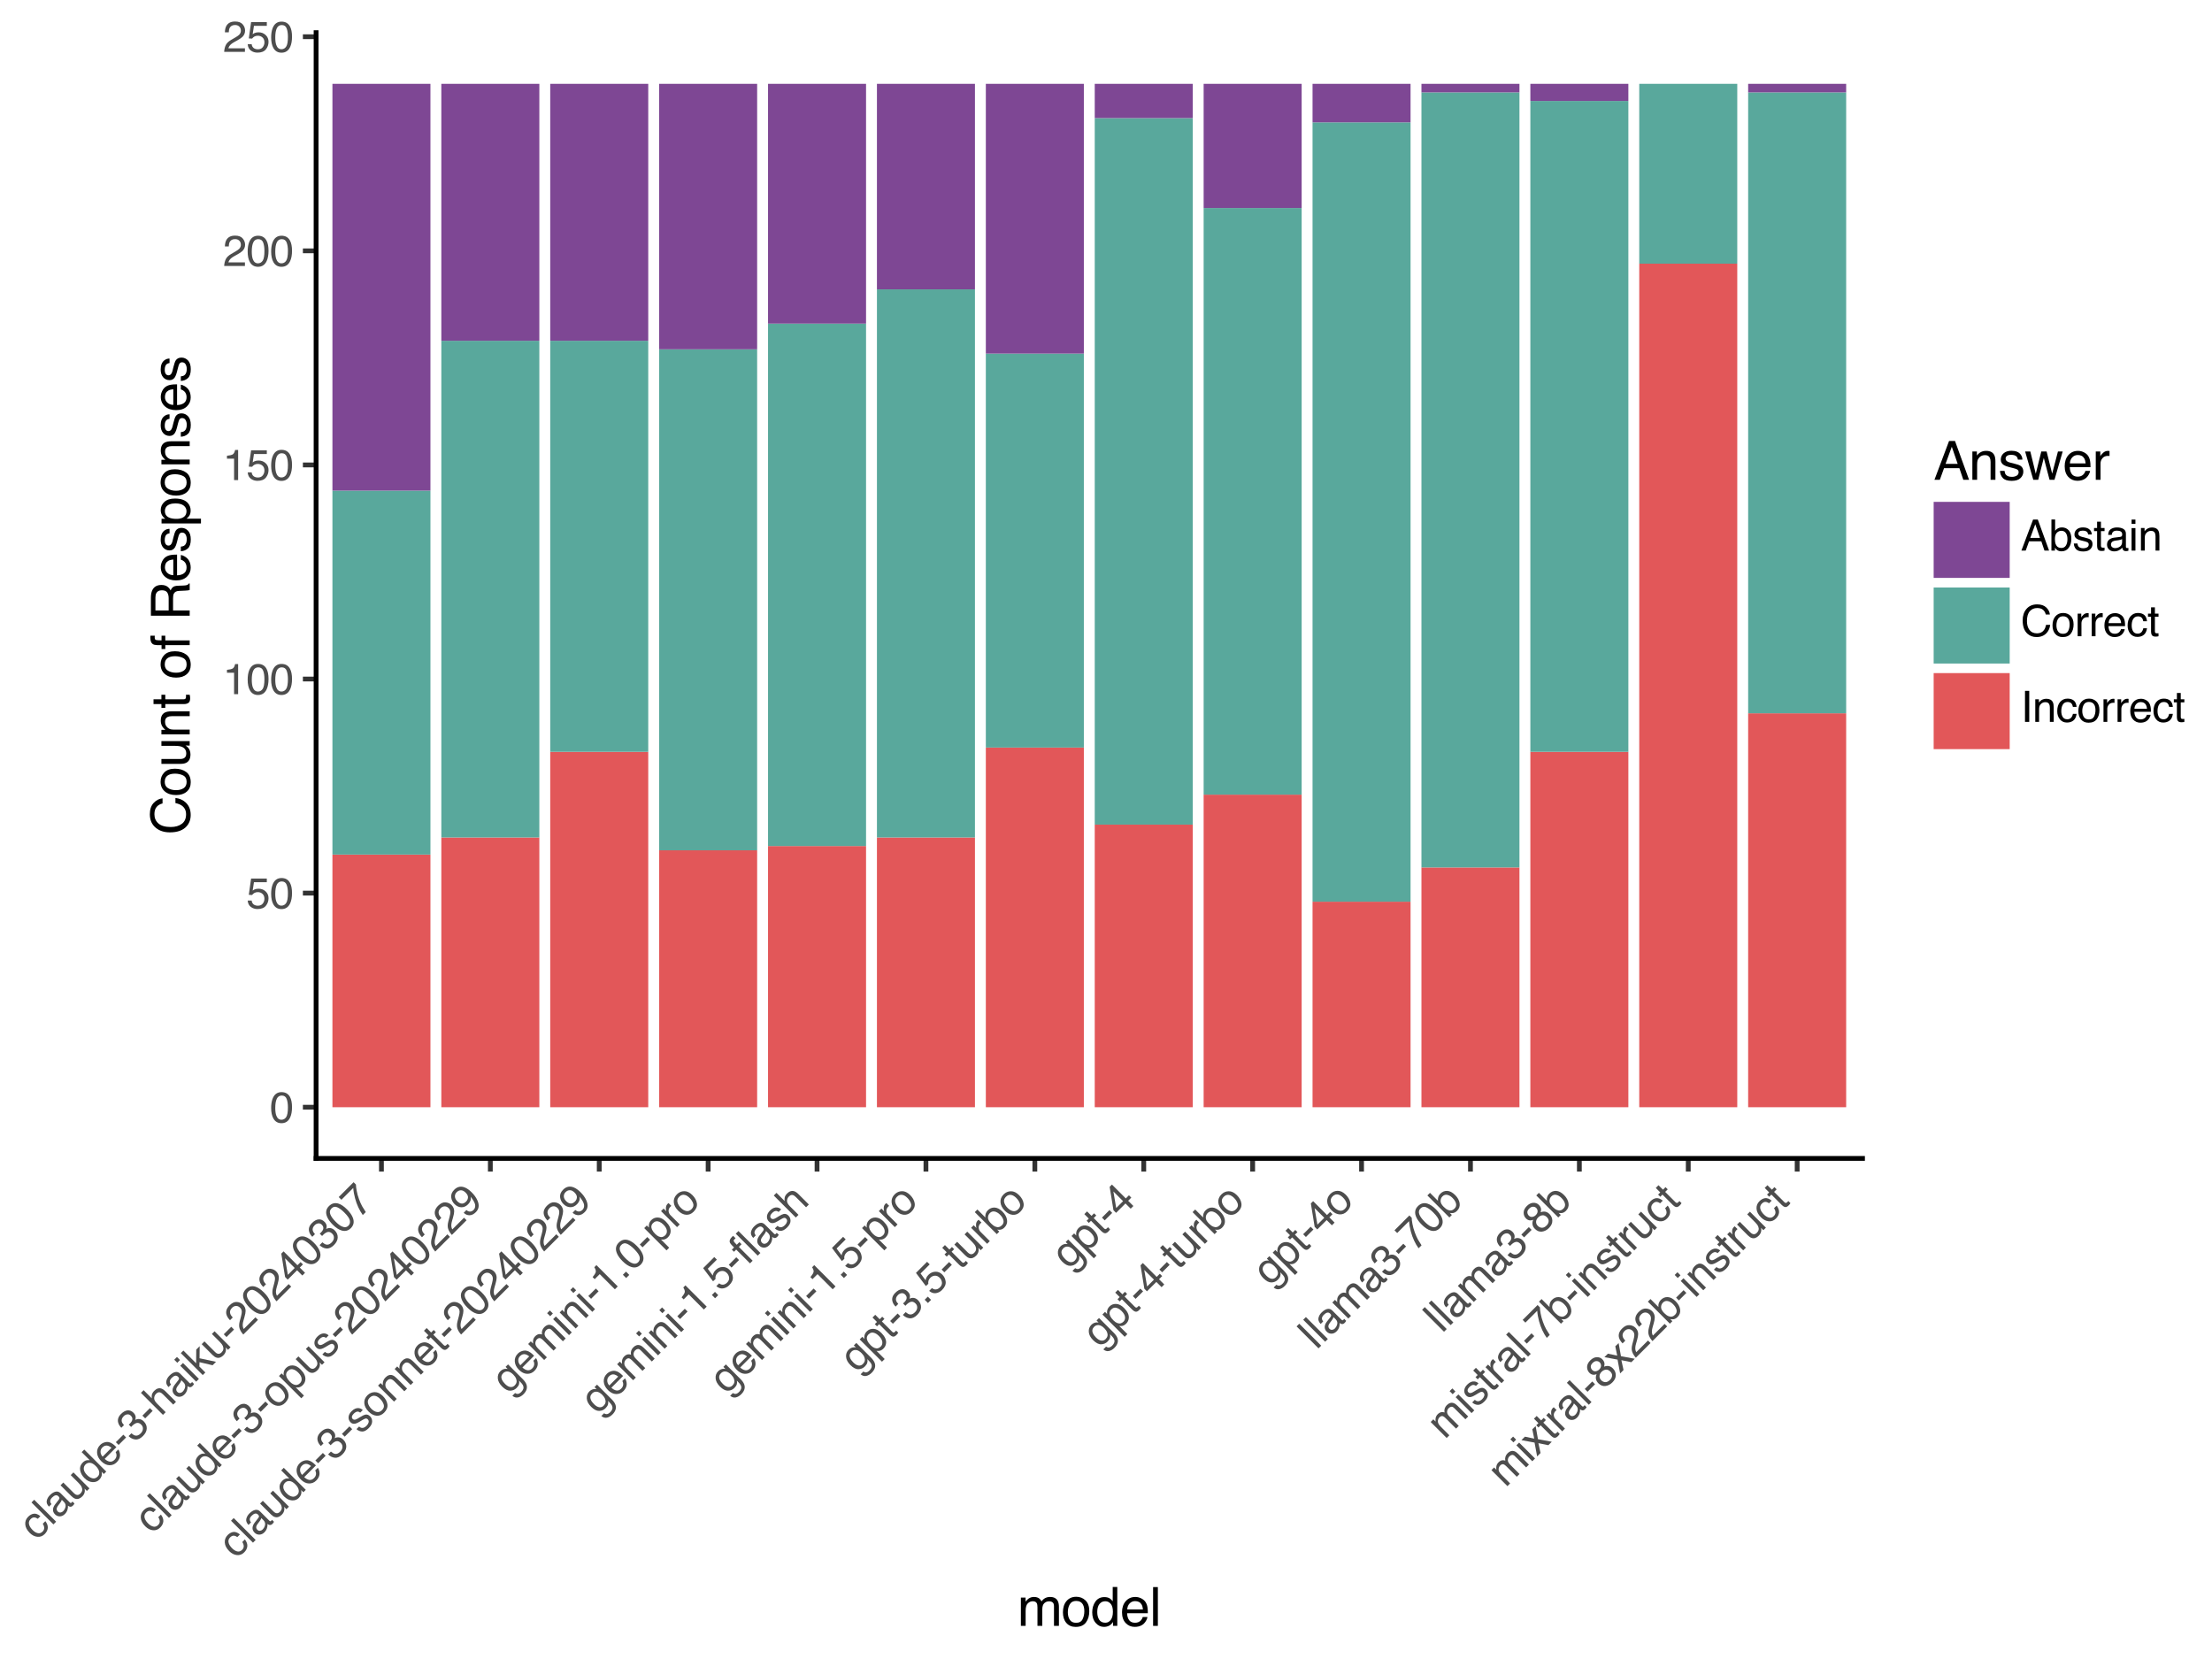 <?xml version="1.0" encoding="utf-8" standalone="no"?>
<!DOCTYPE svg PUBLIC "-//W3C//DTD SVG 1.1//EN"
  "http://www.w3.org/Graphics/SVG/1.1/DTD/svg11.dtd">
<svg xmlns:xlink="http://www.w3.org/1999/xlink" width="460.8pt" height="345.6pt" viewBox="0 0 460.8 345.6" xmlns="http://www.w3.org/2000/svg" version="1.1">
 <rect x="0" y="0" width="460.8" height="345.6" fill="#808080" stroke="none"/>
 <defs>
  <style type="text/css">*{stroke-linejoin: round; stroke-linecap: butt}</style>
 </defs>
 <g id="figure_1">
  <g id="patch_1">
   <path d="M 0 345.6 
L 460.8 345.6 
L 460.8 0 
L 0 0 
z
" style="fill: #ffffff; stroke: #ffffff; stroke-linejoin: miter"/>
  </g>
  <g id="axes_1">
   <g id="patch_2">
    <path d="M 65.848 241.315 
L 387.993 241.315 
L 387.993 6.803 
L 65.848 6.803 
z
" style="fill: #ffffff"/>
   </g>
   <g id="matplotlib.axis_1">
    <g id="xtick_1">
     <g id="line2d_1">
      <path d="M 79.459 241.315 
" style="fill: none; stroke: #333333; stroke-width: 1.5; stroke-linecap: square"/>
      <defs>
       <path id="ma190819ef4" d="M 0 0 
L 0 2.75 
" style="stroke: #333333"/>
      </defs>
      <g>
       <use xlink:href="#ma190819ef4" x="79.459" y="241.315" style="fill: #333333; stroke: #333333"/>
      </g>
     </g>
     <g id="text_1">
      <!-- claude-3-haiku-20240307 -->
      <g style="fill: #4d4d4d" transform="translate(7.594 321.097) rotate(-45) scale(0.088 -0.088)">
       <defs>
        <path id="Helvetica-63" d="M 1703 3444 
Q 2269 3444 2623 3169 
Q 2978 2894 3050 2222 
L 2503 2222 
Q 2453 2531 2275 2736 
Q 2097 2941 1703 2941 
Q 1166 2941 934 2416 
Q 784 2075 784 1575 
Q 784 1072 996 728 
Q 1209 384 1666 384 
Q 2016 384 2220 598 
Q 2425 813 2503 1184 
L 3050 1184 
Q 2956 519 2581 211 
Q 2206 -97 1622 -97 
Q 966 -97 575 383 
Q 184 863 184 1581 
Q 184 2463 612 2953 
Q 1041 3444 1703 3444 
z
M 1616 3428 
L 1616 3428 
z
" transform="scale(0.016)"/>
        <path id="Helvetica-6c" d="M 428 4591 
L 991 4591 
L 991 0 
L 428 0 
L 428 4591 
z
" transform="scale(0.016)"/>
        <path id="Helvetica-61" d="M 844 891 
Q 844 647 1022 506 
Q 1200 366 1444 366 
Q 1741 366 2019 503 
Q 2488 731 2488 1250 
L 2488 1703 
Q 2384 1638 2221 1594 
Q 2059 1550 1903 1531 
L 1563 1488 
Q 1256 1447 1103 1359 
Q 844 1213 844 891 
z
M 2206 2028 
Q 2400 2053 2466 2191 
Q 2503 2266 2503 2406 
Q 2503 2694 2298 2823 
Q 2094 2953 1713 2953 
Q 1272 2953 1088 2716 
Q 984 2584 953 2325 
L 428 2325 
Q 444 2944 830 3186 
Q 1216 3428 1725 3428 
Q 2316 3428 2684 3203 
Q 3050 2978 3050 2503 
L 3050 575 
Q 3050 488 3086 434 
Q 3122 381 3238 381 
Q 3275 381 3322 386 
Q 3369 391 3422 400 
L 3422 -16 
Q 3291 -53 3222 -62 
Q 3153 -72 3034 -72 
Q 2744 -72 2613 134 
Q 2544 244 2516 444 
Q 2344 219 2022 53 
Q 1700 -113 1313 -113 
Q 847 -113 551 170 
Q 256 453 256 878 
Q 256 1344 547 1600 
Q 838 1856 1309 1916 
L 2206 2028 
z
M 1741 3428 
L 1741 3428 
z
" transform="scale(0.016)"/>
        <path id="Helvetica-75" d="M 975 3347 
L 975 1125 
Q 975 869 1056 706 
Q 1206 406 1616 406 
Q 2203 406 2416 931 
Q 2531 1213 2531 1703 
L 2531 3347 
L 3094 3347 
L 3094 0 
L 2563 0 
L 2569 494 
Q 2459 303 2297 172 
Q 1975 -91 1516 -91 
Q 800 -91 541 388 
Q 400 644 400 1072 
L 400 3347 
L 975 3347 
z
M 1747 3428 
L 1747 3428 
z
" transform="scale(0.016)"/>
        <path id="Helvetica-64" d="M 769 1634 
Q 769 1097 997 734 
Q 1225 372 1728 372 
Q 2119 372 2370 708 
Q 2622 1044 2622 1672 
Q 2622 2306 2362 2611 
Q 2103 2916 1722 2916 
Q 1297 2916 1033 2591 
Q 769 2266 769 1634 
z
M 1616 3406 
Q 2000 3406 2259 3244 
Q 2409 3150 2600 2916 
L 2600 4606 
L 3141 4606 
L 3141 0 
L 2634 0 
L 2634 466 
Q 2438 156 2169 18 
Q 1900 -119 1553 -119 
Q 994 -119 584 351 
Q 175 822 175 1603 
Q 175 2334 548 2870 
Q 922 3406 1616 3406 
z
" transform="scale(0.016)"/>
        <path id="Helvetica-65" d="M 1806 3422 
Q 2163 3422 2497 3255 
Q 2831 3088 3006 2822 
Q 3175 2569 3231 2231 
Q 3281 2000 3281 1494 
L 828 1494 
Q 844 984 1069 676 
Q 1294 369 1766 369 
Q 2206 369 2469 659 
Q 2619 828 2681 1050 
L 3234 1050 
Q 3213 866 3089 639 
Q 2966 413 2813 269 
Q 2556 19 2178 -69 
Q 1975 -119 1719 -119 
Q 1094 -119 659 336 
Q 225 791 225 1609 
Q 225 2416 662 2919 
Q 1100 3422 1806 3422 
z
M 2703 1941 
Q 2669 2306 2544 2525 
Q 2313 2931 1772 2931 
Q 1384 2931 1121 2651 
Q 859 2372 844 1941 
L 2703 1941 
z
M 1753 3428 
L 1753 3428 
z
" transform="scale(0.016)"/>
        <path id="Helvetica-2d" d="M 266 2072 
L 1834 2072 
L 1834 1494 
L 266 1494 
L 266 2072 
z
" transform="scale(0.016)"/>
        <path id="Helvetica-33" d="M 1663 -122 
Q 869 -122 511 314 
Q 153 750 153 1375 
L 741 1375 
Q 778 941 903 744 
Q 1122 391 1694 391 
Q 2138 391 2406 628 
Q 2675 866 2675 1241 
Q 2675 1703 2392 1887 
Q 2109 2072 1606 2072 
Q 1550 2072 1492 2070 
Q 1434 2069 1375 2066 
L 1375 2563 
Q 1463 2553 1522 2550 
Q 1581 2547 1650 2547 
Q 1966 2547 2169 2647 
Q 2525 2822 2525 3272 
Q 2525 3606 2287 3787 
Q 2050 3969 1734 3969 
Q 1172 3969 956 3594 
Q 838 3388 822 3006 
L 266 3006 
Q 266 3506 466 3856 
Q 809 4481 1675 4481 
Q 2359 4481 2734 4176 
Q 3109 3872 3109 3294 
Q 3109 2881 2888 2625 
Q 2750 2466 2531 2375 
Q 2884 2278 3082 2001 
Q 3281 1725 3281 1325 
Q 3281 684 2859 281 
Q 2438 -122 1663 -122 
z
" transform="scale(0.016)"/>
        <path id="Helvetica-68" d="M 413 4606 
L 975 4606 
L 975 2894 
Q 1175 3147 1334 3250 
Q 1606 3428 2013 3428 
Q 2741 3428 3000 2919 
Q 3141 2641 3141 2147 
L 3141 0 
L 2563 0 
L 2563 2109 
Q 2563 2478 2469 2650 
Q 2316 2925 1894 2925 
Q 1544 2925 1259 2684 
Q 975 2444 975 1775 
L 975 0 
L 413 0 
L 413 4606 
z
" transform="scale(0.016)"/>
        <path id="Helvetica-69" d="M 413 3331 
L 984 3331 
L 984 0 
L 413 0 
L 413 3331 
z
M 413 4591 
L 984 4591 
L 984 3953 
L 413 3953 
L 413 4591 
z
" transform="scale(0.016)"/>
        <path id="Helvetica-6b" d="M 400 4591 
L 941 4591 
L 941 1925 
L 2384 3347 
L 3103 3347 
L 1822 2094 
L 3175 0 
L 2456 0 
L 1413 1688 
L 941 1256 
L 941 0 
L 400 0 
L 400 4591 
z
" transform="scale(0.016)"/>
        <path id="Helvetica-32" d="M 200 0 
Q 231 578 439 1006 
Q 647 1434 1250 1784 
L 1850 2131 
Q 2253 2366 2416 2531 
Q 2672 2791 2672 3125 
Q 2672 3516 2437 3745 
Q 2203 3975 1813 3975 
Q 1234 3975 1013 3538 
Q 894 3303 881 2888 
L 309 2888 
Q 319 3472 525 3841 
Q 891 4491 1816 4491 
Q 2584 4491 2939 4075 
Q 3294 3659 3294 3150 
Q 3294 2613 2916 2231 
Q 2697 2009 2131 1694 
L 1703 1456 
Q 1397 1288 1222 1134 
Q 909 863 828 531 
L 3272 531 
L 3272 0 
L 200 0 
z
" transform="scale(0.016)"/>
        <path id="Helvetica-30" d="M 1731 4475 
Q 2600 4475 2988 3759 
Q 3288 3206 3288 2244 
Q 3288 1331 3016 734 
Q 2622 -122 1728 -122 
Q 922 -122 528 578 
Q 200 1163 200 2147 
Q 200 2909 397 3456 
Q 766 4475 1731 4475 
z
M 1725 391 
Q 2163 391 2422 778 
Q 2681 1166 2681 2222 
Q 2681 2984 2493 3476 
Q 2306 3969 1766 3969 
Q 1269 3969 1039 3501 
Q 809 3034 809 2125 
Q 809 1441 956 1025 
Q 1181 391 1725 391 
z
" transform="scale(0.016)"/>
        <path id="Helvetica-34" d="M 2116 1584 
L 2116 3613 
L 681 1584 
L 2116 1584 
z
M 2125 0 
L 2125 1094 
L 163 1094 
L 163 1644 
L 2213 4488 
L 2688 4488 
L 2688 1584 
L 3347 1584 
L 3347 1094 
L 2688 1094 
L 2688 0 
L 2125 0 
z
" transform="scale(0.016)"/>
        <path id="Helvetica-37" d="M 3347 4400 
L 3347 3909 
Q 3131 3700 2773 3181 
Q 2416 2663 2141 2063 
Q 1869 1478 1728 997 
Q 1638 688 1494 0 
L 872 0 
Q 1084 1281 1809 2550 
Q 2238 3294 2709 3834 
L 234 3834 
L 234 4400 
L 3347 4400 
z
" transform="scale(0.016)"/>
       </defs>
       <use xlink:href="#Helvetica-63"/>
       <use xlink:href="#Helvetica-6c" x="50"/>
       <use xlink:href="#Helvetica-61" x="72.217"/>
       <use xlink:href="#Helvetica-75" x="127.832"/>
       <use xlink:href="#Helvetica-64" x="183.447"/>
       <use xlink:href="#Helvetica-65" x="239.062"/>
       <use xlink:href="#Helvetica-2d" x="294.678"/>
       <use xlink:href="#Helvetica-33" x="327.979"/>
       <use xlink:href="#Helvetica-2d" x="383.594"/>
       <use xlink:href="#Helvetica-68" x="416.895"/>
       <use xlink:href="#Helvetica-61" x="472.51"/>
       <use xlink:href="#Helvetica-69" x="528.125"/>
       <use xlink:href="#Helvetica-6b" x="550.342"/>
       <use xlink:href="#Helvetica-75" x="600.342"/>
       <use xlink:href="#Helvetica-2d" x="655.957"/>
       <use xlink:href="#Helvetica-32" x="689.258"/>
       <use xlink:href="#Helvetica-30" x="744.873"/>
       <use xlink:href="#Helvetica-32" x="800.488"/>
       <use xlink:href="#Helvetica-34" x="856.104"/>
       <use xlink:href="#Helvetica-30" x="911.719"/>
       <use xlink:href="#Helvetica-33" x="967.334"/>
       <use xlink:href="#Helvetica-30" x="1022.949"/>
       <use xlink:href="#Helvetica-37" x="1078.564"/>
      </g>
     </g>
    </g>
    <g id="xtick_2">
     <g id="line2d_2">
      <path d="M 102.146 241.315 
" style="fill: none; stroke: #333333; stroke-width: 1.5; stroke-linecap: square"/>
      <g>
       <use xlink:href="#ma190819ef4" x="102.146" y="241.315" style="fill: #333333; stroke: #333333"/>
      </g>
     </g>
     <g id="text_2">
      <!-- claude-3-opus-20240229 -->
      <g style="fill: #4d4d4d" transform="translate(31.663 319.729) rotate(-45) scale(0.088 -0.088)">
       <defs>
        <path id="Helvetica-6f" d="M 1741 363 
Q 2300 363 2508 786 
Q 2716 1209 2716 1728 
Q 2716 2197 2566 2491 
Q 2328 2953 1747 2953 
Q 1231 2953 997 2559 
Q 763 2166 763 1609 
Q 763 1075 997 719 
Q 1231 363 1741 363 
z
M 1763 3444 
Q 2409 3444 2856 3012 
Q 3303 2581 3303 1744 
Q 3303 934 2909 406 
Q 2516 -122 1688 -122 
Q 997 -122 590 345 
Q 184 813 184 1600 
Q 184 2444 612 2944 
Q 1041 3444 1763 3444 
z
M 1744 3428 
L 1744 3428 
z
" transform="scale(0.016)"/>
        <path id="Helvetica-70" d="M 1825 378 
Q 2219 378 2480 708 
Q 2741 1038 2741 1694 
Q 2741 2094 2625 2381 
Q 2406 2934 1825 2934 
Q 1241 2934 1025 2350 
Q 909 2038 909 1556 
Q 909 1169 1025 897 
Q 1244 378 1825 378 
z
M 369 3331 
L 916 3331 
L 916 2888 
Q 1084 3116 1284 3241 
Q 1569 3428 1953 3428 
Q 2522 3428 2919 2992 
Q 3316 2556 3316 1747 
Q 3316 653 2744 184 
Q 2381 -113 1900 -113 
Q 1522 -113 1266 53 
Q 1116 147 931 375 
L 931 -1334 
L 369 -1334 
L 369 3331 
z
" transform="scale(0.016)"/>
        <path id="Helvetica-73" d="M 747 1050 
Q 772 769 888 619 
Q 1100 347 1625 347 
Q 1938 347 2175 483 
Q 2413 619 2413 903 
Q 2413 1119 2222 1231 
Q 2100 1300 1741 1391 
L 1294 1503 
Q 866 1609 663 1741 
Q 300 1969 300 2372 
Q 300 2847 642 3140 
Q 984 3434 1563 3434 
Q 2319 3434 2653 2991 
Q 2863 2709 2856 2384 
L 2325 2384 
Q 2309 2575 2191 2731 
Q 1997 2953 1519 2953 
Q 1200 2953 1036 2831 
Q 872 2709 872 2509 
Q 872 2291 1088 2159 
Q 1213 2081 1456 2022 
L 1828 1931 
Q 2434 1784 2641 1647 
Q 2969 1431 2969 969 
Q 2969 522 2630 197 
Q 2291 -128 1597 -128 
Q 850 -128 539 211 
Q 228 550 206 1050 
L 747 1050 
z
M 1578 3428 
L 1578 3428 
z
" transform="scale(0.016)"/>
        <path id="Helvetica-39" d="M 850 1081 
Q 875 616 1209 438 
Q 1381 344 1597 344 
Q 2000 344 2284 680 
Q 2569 1016 2688 2044 
Q 2500 1747 2223 1626 
Q 1947 1506 1628 1506 
Q 981 1506 604 1909 
Q 228 2313 228 2947 
Q 228 3556 600 4018 
Q 972 4481 1697 4481 
Q 2675 4481 3047 3600 
Q 3253 3116 3253 2388 
Q 3253 1566 3006 931 
Q 2597 -125 1619 -125 
Q 963 -125 622 219 
Q 281 563 281 1081 
L 850 1081 
z
M 1703 2000 
Q 2038 2000 2314 2220 
Q 2591 2441 2591 2991 
Q 2591 3484 2342 3726 
Q 2094 3969 1709 3969 
Q 1297 3969 1055 3692 
Q 813 3416 813 2953 
Q 813 2516 1025 2258 
Q 1238 2000 1703 2000 
z
" transform="scale(0.016)"/>
       </defs>
       <use xlink:href="#Helvetica-63"/>
       <use xlink:href="#Helvetica-6c" x="50"/>
       <use xlink:href="#Helvetica-61" x="72.217"/>
       <use xlink:href="#Helvetica-75" x="127.832"/>
       <use xlink:href="#Helvetica-64" x="183.447"/>
       <use xlink:href="#Helvetica-65" x="239.062"/>
       <use xlink:href="#Helvetica-2d" x="294.678"/>
       <use xlink:href="#Helvetica-33" x="327.979"/>
       <use xlink:href="#Helvetica-2d" x="383.594"/>
       <use xlink:href="#Helvetica-6f" x="416.895"/>
       <use xlink:href="#Helvetica-70" x="472.51"/>
       <use xlink:href="#Helvetica-75" x="528.125"/>
       <use xlink:href="#Helvetica-73" x="583.74"/>
       <use xlink:href="#Helvetica-2d" x="633.74"/>
       <use xlink:href="#Helvetica-32" x="667.041"/>
       <use xlink:href="#Helvetica-30" x="722.656"/>
       <use xlink:href="#Helvetica-32" x="778.271"/>
       <use xlink:href="#Helvetica-34" x="833.887"/>
       <use xlink:href="#Helvetica-30" x="889.502"/>
       <use xlink:href="#Helvetica-32" x="945.117"/>
       <use xlink:href="#Helvetica-32" x="1000.732"/>
       <use xlink:href="#Helvetica-39" x="1056.348"/>
      </g>
     </g>
    </g>
    <g id="xtick_3">
     <g id="line2d_3">
      <path d="M 124.832 241.315 
" style="fill: none; stroke: #333333; stroke-width: 1.5; stroke-linecap: square"/>
      <g>
       <use xlink:href="#ma190819ef4" x="124.832" y="241.315" style="fill: #333333; stroke: #333333"/>
      </g>
     </g>
     <g id="text_3">
      <!-- claude-3-sonnet-20240229 -->
      <g style="fill: #4d4d4d" transform="translate(49.16 324.903) rotate(-45) scale(0.088 -0.088)">
       <defs>
        <path id="Helvetica-6e" d="M 413 3347 
L 947 3347 
L 947 2872 
Q 1184 3166 1450 3294 
Q 1716 3422 2041 3422 
Q 2753 3422 3003 2925 
Q 3141 2653 3141 2147 
L 3141 0 
L 2569 0 
L 2569 2109 
Q 2569 2416 2478 2603 
Q 2328 2916 1934 2916 
Q 1734 2916 1606 2875 
Q 1375 2806 1200 2600 
Q 1059 2434 1017 2257 
Q 975 2081 975 1753 
L 975 0 
L 413 0 
L 413 3347 
z
M 1734 3428 
L 1734 3428 
z
" transform="scale(0.016)"/>
        <path id="Helvetica-74" d="M 525 4281 
L 1094 4281 
L 1094 3347 
L 1628 3347 
L 1628 2888 
L 1094 2888 
L 1094 703 
Q 1094 528 1213 469 
Q 1278 434 1431 434 
Q 1472 434 1519 436 
Q 1566 438 1628 444 
L 1628 0 
Q 1531 -28 1426 -40 
Q 1322 -53 1200 -53 
Q 806 -53 665 148 
Q 525 350 525 672 
L 525 2888 
L 72 2888 
L 72 3347 
L 525 3347 
L 525 4281 
z
" transform="scale(0.016)"/>
       </defs>
       <use xlink:href="#Helvetica-63"/>
       <use xlink:href="#Helvetica-6c" x="50"/>
       <use xlink:href="#Helvetica-61" x="72.217"/>
       <use xlink:href="#Helvetica-75" x="127.832"/>
       <use xlink:href="#Helvetica-64" x="183.447"/>
       <use xlink:href="#Helvetica-65" x="239.062"/>
       <use xlink:href="#Helvetica-2d" x="294.678"/>
       <use xlink:href="#Helvetica-33" x="327.979"/>
       <use xlink:href="#Helvetica-2d" x="383.594"/>
       <use xlink:href="#Helvetica-73" x="416.895"/>
       <use xlink:href="#Helvetica-6f" x="466.895"/>
       <use xlink:href="#Helvetica-6e" x="522.51"/>
       <use xlink:href="#Helvetica-6e" x="578.125"/>
       <use xlink:href="#Helvetica-65" x="633.74"/>
       <use xlink:href="#Helvetica-74" x="689.355"/>
       <use xlink:href="#Helvetica-2d" x="717.139"/>
       <use xlink:href="#Helvetica-32" x="750.439"/>
       <use xlink:href="#Helvetica-30" x="806.055"/>
       <use xlink:href="#Helvetica-32" x="861.67"/>
       <use xlink:href="#Helvetica-34" x="917.285"/>
       <use xlink:href="#Helvetica-30" x="972.9"/>
       <use xlink:href="#Helvetica-32" x="1028.516"/>
       <use xlink:href="#Helvetica-32" x="1084.131"/>
       <use xlink:href="#Helvetica-39" x="1139.746"/>
      </g>
     </g>
    </g>
    <g id="xtick_4">
     <g id="line2d_4">
      <path d="M 147.518 241.315 
" style="fill: none; stroke: #333333; stroke-width: 1.5; stroke-linecap: square"/>
      <g>
       <use xlink:href="#ma190819ef4" x="147.518" y="241.315" style="fill: #333333; stroke: #333333"/>
      </g>
     </g>
     <g id="text_4">
      <!-- gemini-1.0-pro -->
      <g style="fill: #4d4d4d" transform="translate(106.027 290.643) rotate(-45) scale(0.088 -0.088)">
       <defs>
        <path id="Helvetica-67" d="M 1594 3406 
Q 1988 3406 2281 3213 
Q 2441 3103 2606 2894 
L 2606 3316 
L 3125 3316 
L 3125 272 
Q 3125 -366 2938 -734 
Q 2588 -1416 1616 -1416 
Q 1075 -1416 706 -1173 
Q 338 -931 294 -416 
L 866 -416 
Q 906 -641 1028 -763 
Q 1219 -950 1628 -950 
Q 2275 -950 2475 -494 
Q 2594 -225 2584 466 
Q 2416 209 2178 84 
Q 1941 -41 1550 -41 
Q 1006 -41 598 345 
Q 191 731 191 1622 
Q 191 2463 602 2934 
Q 1013 3406 1594 3406 
z
M 2606 1688 
Q 2606 2309 2350 2609 
Q 2094 2909 1697 2909 
Q 1103 2909 884 2353 
Q 769 2056 769 1575 
Q 769 1009 998 714 
Q 1228 419 1616 419 
Q 2222 419 2469 966 
Q 2606 1275 2606 1688 
z
M 1659 3428 
L 1659 3428 
z
" transform="scale(0.016)"/>
        <path id="Helvetica-6d" d="M 413 3347 
L 969 3347 
L 969 2872 
Q 1169 3119 1331 3231 
Q 1609 3422 1963 3422 
Q 2363 3422 2606 3225 
Q 2744 3113 2856 2894 
Q 3044 3163 3297 3292 
Q 3550 3422 3866 3422 
Q 4541 3422 4784 2934 
Q 4916 2672 4916 2228 
L 4916 0 
L 4331 0 
L 4331 2325 
Q 4331 2659 4164 2784 
Q 3997 2909 3756 2909 
Q 3425 2909 3186 2687 
Q 2947 2466 2947 1947 
L 2947 0 
L 2375 0 
L 2375 2184 
Q 2375 2525 2294 2681 
Q 2166 2916 1816 2916 
Q 1497 2916 1236 2669 
Q 975 2422 975 1775 
L 975 0 
L 413 0 
L 413 3347 
z
" transform="scale(0.016)"/>
        <path id="Helvetica-31" d="M 613 3169 
L 613 3600 
Q 1222 3659 1462 3798 
Q 1703 3938 1822 4456 
L 2266 4456 
L 2266 0 
L 1666 0 
L 1666 3169 
L 613 3169 
z
" transform="scale(0.016)"/>
        <path id="Helvetica-2e" d="M 547 681 
L 1200 681 
L 1200 0 
L 547 0 
L 547 681 
z
" transform="scale(0.016)"/>
        <path id="Helvetica-72" d="M 428 3347 
L 963 3347 
L 963 2769 
Q 1028 2938 1284 3180 
Q 1541 3422 1875 3422 
Q 1891 3422 1928 3419 
Q 1966 3416 2056 3406 
L 2056 2813 
Q 2006 2822 1964 2825 
Q 1922 2828 1872 2828 
Q 1447 2828 1219 2554 
Q 991 2281 991 1925 
L 991 0 
L 428 0 
L 428 3347 
z
" transform="scale(0.016)"/>
       </defs>
       <use xlink:href="#Helvetica-67"/>
       <use xlink:href="#Helvetica-65" x="55.615"/>
       <use xlink:href="#Helvetica-6d" x="111.23"/>
       <use xlink:href="#Helvetica-69" x="194.531"/>
       <use xlink:href="#Helvetica-6e" x="216.748"/>
       <use xlink:href="#Helvetica-69" x="272.363"/>
       <use xlink:href="#Helvetica-2d" x="294.58"/>
       <use xlink:href="#Helvetica-31" x="327.881"/>
       <use xlink:href="#Helvetica-2e" x="383.496"/>
       <use xlink:href="#Helvetica-30" x="411.279"/>
       <use xlink:href="#Helvetica-2d" x="466.895"/>
       <use xlink:href="#Helvetica-70" x="500.195"/>
       <use xlink:href="#Helvetica-72" x="555.811"/>
       <use xlink:href="#Helvetica-6f" x="589.111"/>
      </g>
     </g>
    </g>
    <g id="xtick_5">
     <g id="line2d_5">
      <path d="M 170.205 241.315 
" style="fill: none; stroke: #333333; stroke-width: 1.5; stroke-linecap: square"/>
      <g>
       <use xlink:href="#ma190819ef4" x="170.205" y="241.315" style="fill: #333333; stroke: #333333"/>
      </g>
     </g>
     <g id="text_5">
      <!-- gemini-1.5-flash -->
      <g style="fill: #4d4d4d" transform="translate(124.562 294.857) rotate(-45) scale(0.088 -0.088)">
       <defs>
        <path id="Helvetica-35" d="M 791 1141 
Q 847 659 1238 475 
Q 1438 381 1700 381 
Q 2200 381 2440 700 
Q 2681 1019 2681 1406 
Q 2681 1875 2395 2131 
Q 2109 2388 1709 2388 
Q 1419 2388 1211 2275 
Q 1003 2163 856 1963 
L 369 1991 
L 709 4400 
L 3034 4400 
L 3034 3856 
L 1131 3856 
L 941 2613 
Q 1097 2731 1238 2791 
Q 1488 2894 1816 2894 
Q 2431 2894 2859 2497 
Q 3288 2100 3288 1491 
Q 3288 856 2895 371 
Q 2503 -113 1644 -113 
Q 1097 -113 676 195 
Q 256 503 206 1141 
L 791 1141 
z
" transform="scale(0.016)"/>
        <path id="Helvetica-66" d="M 553 3856 
Q 566 4206 675 4369 
Q 872 4656 1434 4656 
Q 1488 4656 1544 4653 
Q 1600 4650 1672 4644 
L 1672 4131 
Q 1584 4138 1545 4139 
Q 1506 4141 1472 4141 
Q 1216 4141 1166 4008 
Q 1116 3875 1116 3331 
L 1672 3331 
L 1672 2888 
L 1109 2888 
L 1109 0 
L 553 0 
L 553 2888 
L 88 2888 
L 88 3331 
L 553 3331 
L 553 3856 
z
" transform="scale(0.016)"/>
       </defs>
       <use xlink:href="#Helvetica-67"/>
       <use xlink:href="#Helvetica-65" x="55.615"/>
       <use xlink:href="#Helvetica-6d" x="111.23"/>
       <use xlink:href="#Helvetica-69" x="194.531"/>
       <use xlink:href="#Helvetica-6e" x="216.748"/>
       <use xlink:href="#Helvetica-69" x="272.363"/>
       <use xlink:href="#Helvetica-2d" x="294.58"/>
       <use xlink:href="#Helvetica-31" x="327.881"/>
       <use xlink:href="#Helvetica-2e" x="383.496"/>
       <use xlink:href="#Helvetica-35" x="411.279"/>
       <use xlink:href="#Helvetica-2d" x="466.895"/>
       <use xlink:href="#Helvetica-66" x="500.195"/>
       <use xlink:href="#Helvetica-6c" x="527.979"/>
       <use xlink:href="#Helvetica-61" x="550.195"/>
       <use xlink:href="#Helvetica-73" x="605.811"/>
       <use xlink:href="#Helvetica-68" x="655.811"/>
      </g>
     </g>
    </g>
    <g id="xtick_6">
     <g id="line2d_6">
      <path d="M 192.891 241.315 
" style="fill: none; stroke: #333333; stroke-width: 1.5; stroke-linecap: square"/>
      <g>
       <use xlink:href="#ma190819ef4" x="192.891" y="241.315" style="fill: #333333; stroke: #333333"/>
      </g>
     </g>
     <g id="text_6">
      <!-- gemini-1.5-pro -->
      <g style="fill: #4d4d4d" transform="translate(151.399 290.643) rotate(-45) scale(0.088 -0.088)">
       <use xlink:href="#Helvetica-67"/>
       <use xlink:href="#Helvetica-65" x="55.615"/>
       <use xlink:href="#Helvetica-6d" x="111.23"/>
       <use xlink:href="#Helvetica-69" x="194.531"/>
       <use xlink:href="#Helvetica-6e" x="216.748"/>
       <use xlink:href="#Helvetica-69" x="272.363"/>
       <use xlink:href="#Helvetica-2d" x="294.58"/>
       <use xlink:href="#Helvetica-31" x="327.881"/>
       <use xlink:href="#Helvetica-2e" x="383.496"/>
       <use xlink:href="#Helvetica-35" x="411.279"/>
       <use xlink:href="#Helvetica-2d" x="466.895"/>
       <use xlink:href="#Helvetica-70" x="500.195"/>
       <use xlink:href="#Helvetica-72" x="555.811"/>
       <use xlink:href="#Helvetica-6f" x="589.111"/>
      </g>
     </g>
    </g>
    <g id="xtick_7">
     <g id="line2d_7">
      <path d="M 215.577 241.315 
" style="fill: none; stroke: #333333; stroke-width: 1.5; stroke-linecap: square"/>
      <g>
       <use xlink:href="#ma190819ef4" x="215.577" y="241.315" style="fill: #333333; stroke: #333333"/>
      </g>
     </g>
     <g id="text_7">
      <!-- gpt-3.5-turbo -->
      <g style="fill: #4d4d4d" transform="translate(178.577 286.167) rotate(-45) scale(0.088 -0.088)">
       <defs>
        <path id="Helvetica-62" d="M 369 4606 
L 916 4606 
L 916 2941 
Q 1100 3181 1356 3307 
Q 1613 3434 1913 3434 
Q 2538 3434 2927 3004 
Q 3316 2575 3316 1738 
Q 3316 944 2931 419 
Q 2547 -106 1866 -106 
Q 1484 -106 1222 78 
Q 1066 188 888 428 
L 888 0 
L 369 0 
L 369 4606 
z
M 1831 391 
Q 2288 391 2514 753 
Q 2741 1116 2741 1709 
Q 2741 2238 2514 2584 
Q 2288 2931 1847 2931 
Q 1463 2931 1173 2647 
Q 884 2363 884 1709 
Q 884 1238 1003 944 
Q 1225 391 1831 391 
z
" transform="scale(0.016)"/>
       </defs>
       <use xlink:href="#Helvetica-67"/>
       <use xlink:href="#Helvetica-70" x="55.615"/>
       <use xlink:href="#Helvetica-74" x="111.23"/>
       <use xlink:href="#Helvetica-2d" x="139.014"/>
       <use xlink:href="#Helvetica-33" x="172.314"/>
       <use xlink:href="#Helvetica-2e" x="227.93"/>
       <use xlink:href="#Helvetica-35" x="255.713"/>
       <use xlink:href="#Helvetica-2d" x="311.328"/>
       <use xlink:href="#Helvetica-74" x="344.629"/>
       <use xlink:href="#Helvetica-75" x="372.412"/>
       <use xlink:href="#Helvetica-72" x="428.027"/>
       <use xlink:href="#Helvetica-62" x="461.328"/>
       <use xlink:href="#Helvetica-6f" x="516.943"/>
      </g>
     </g>
    </g>
    <g id="xtick_8">
     <g id="line2d_8">
      <path d="M 238.264 241.315 
" style="fill: none; stroke: #333333; stroke-width: 1.5; stroke-linecap: square"/>
      <g>
       <use xlink:href="#ma190819ef4" x="238.264" y="241.315" style="fill: #333333; stroke: #333333"/>
      </g>
     </g>
     <g id="text_8">
      <!-- gpt-4 -->
      <g style="fill: #4d4d4d" transform="translate(222.705 264.63) rotate(-45) scale(0.088 -0.088)">
       <use xlink:href="#Helvetica-67"/>
       <use xlink:href="#Helvetica-70" x="55.615"/>
       <use xlink:href="#Helvetica-74" x="111.23"/>
       <use xlink:href="#Helvetica-2d" x="139.014"/>
       <use xlink:href="#Helvetica-34" x="172.314"/>
      </g>
     </g>
    </g>
    <g id="xtick_9">
     <g id="line2d_9">
      <path d="M 260.95 241.315 
" style="fill: none; stroke: #333333; stroke-width: 1.5; stroke-linecap: square"/>
      <g>
       <use xlink:href="#ma190819ef4" x="260.95" y="241.315" style="fill: #333333; stroke: #333333"/>
      </g>
     </g>
     <g id="text_9">
      <!-- gpt-4-turbo -->
      <g style="fill: #4d4d4d" transform="translate(229.138 280.978) rotate(-45) scale(0.088 -0.088)">
       <use xlink:href="#Helvetica-67"/>
       <use xlink:href="#Helvetica-70" x="55.615"/>
       <use xlink:href="#Helvetica-74" x="111.23"/>
       <use xlink:href="#Helvetica-2d" x="139.014"/>
       <use xlink:href="#Helvetica-34" x="172.314"/>
       <use xlink:href="#Helvetica-2d" x="227.93"/>
       <use xlink:href="#Helvetica-74" x="261.23"/>
       <use xlink:href="#Helvetica-75" x="289.014"/>
       <use xlink:href="#Helvetica-72" x="344.629"/>
       <use xlink:href="#Helvetica-62" x="377.93"/>
       <use xlink:href="#Helvetica-6f" x="433.545"/>
      </g>
     </g>
    </g>
    <g id="xtick_10">
     <g id="line2d_10">
      <path d="M 283.636 241.315 
" style="fill: none; stroke: #333333; stroke-width: 1.5; stroke-linecap: square"/>
      <g>
       <use xlink:href="#ma190819ef4" x="283.636" y="241.315" style="fill: #333333; stroke: #333333"/>
      </g>
     </g>
     <g id="text_10">
      <!-- gpt-4o -->
      <g style="fill: #4d4d4d" transform="translate(264.618 268.091) rotate(-45) scale(0.088 -0.088)">
       <use xlink:href="#Helvetica-67"/>
       <use xlink:href="#Helvetica-70" x="55.615"/>
       <use xlink:href="#Helvetica-74" x="111.23"/>
       <use xlink:href="#Helvetica-2d" x="139.014"/>
       <use xlink:href="#Helvetica-34" x="172.314"/>
       <use xlink:href="#Helvetica-6f" x="227.93"/>
      </g>
     </g>
    </g>
    <g id="xtick_11">
     <g id="line2d_11">
      <path d="M 306.323 241.315 
" style="fill: none; stroke: #333333; stroke-width: 1.5; stroke-linecap: square"/>
      <g>
       <use xlink:href="#ma190819ef4" x="306.323" y="241.315" style="fill: #333333; stroke: #333333"/>
      </g>
     </g>
     <g id="text_11">
      <!-- llama3-70b -->
      <g style="fill: #4d4d4d" transform="translate(274.243 281.311) rotate(-45) scale(0.088 -0.088)">
       <use xlink:href="#Helvetica-6c"/>
       <use xlink:href="#Helvetica-6c" x="22.217"/>
       <use xlink:href="#Helvetica-61" x="44.434"/>
       <use xlink:href="#Helvetica-6d" x="100.049"/>
       <use xlink:href="#Helvetica-61" x="183.35"/>
       <use xlink:href="#Helvetica-33" x="238.965"/>
       <use xlink:href="#Helvetica-2d" x="294.58"/>
       <use xlink:href="#Helvetica-37" x="327.881"/>
       <use xlink:href="#Helvetica-30" x="383.496"/>
       <use xlink:href="#Helvetica-62" x="439.111"/>
      </g>
     </g>
    </g>
    <g id="xtick_12">
     <g id="line2d_12">
      <path d="M 329.009 241.315 
" style="fill: none; stroke: #333333; stroke-width: 1.5; stroke-linecap: square"/>
      <g>
       <use xlink:href="#ma190819ef4" x="329.009" y="241.315" style="fill: #333333; stroke: #333333"/>
      </g>
     </g>
     <g id="text_12">
      <!-- llama3-8b -->
      <g style="fill: #4d4d4d" transform="translate(300.39 277.85) rotate(-45) scale(0.088 -0.088)">
       <defs>
        <path id="Helvetica-38" d="M 1741 2600 
Q 2113 2600 2322 2808 
Q 2531 3016 2531 3303 
Q 2531 3553 2331 3762 
Q 2131 3972 1722 3972 
Q 1316 3972 1134 3762 
Q 953 3553 953 3272 
Q 953 2956 1187 2778 
Q 1422 2600 1741 2600 
z
M 1775 384 
Q 2166 384 2423 595 
Q 2681 806 2681 1225 
Q 2681 1659 2415 1884 
Q 2150 2109 1734 2109 
Q 1331 2109 1076 1879 
Q 822 1650 822 1244 
Q 822 894 1055 639 
Q 1288 384 1775 384 
z
M 975 2384 
Q 741 2484 609 2619 
Q 363 2869 363 3269 
Q 363 3769 725 4128 
Q 1088 4488 1753 4488 
Q 2397 4488 2762 4148 
Q 3128 3809 3128 3356 
Q 3128 2938 2916 2678 
Q 2797 2531 2547 2391 
Q 2825 2263 2984 2097 
Q 3281 1784 3281 1284 
Q 3281 694 2884 283 
Q 2488 -128 1763 -128 
Q 1109 -128 657 226 
Q 206 581 206 1256 
Q 206 1653 400 1942 
Q 594 2231 975 2384 
z
" transform="scale(0.016)"/>
       </defs>
       <use xlink:href="#Helvetica-6c"/>
       <use xlink:href="#Helvetica-6c" x="22.217"/>
       <use xlink:href="#Helvetica-61" x="44.434"/>
       <use xlink:href="#Helvetica-6d" x="100.049"/>
       <use xlink:href="#Helvetica-61" x="183.35"/>
       <use xlink:href="#Helvetica-33" x="238.965"/>
       <use xlink:href="#Helvetica-2d" x="294.58"/>
       <use xlink:href="#Helvetica-38" x="327.881"/>
       <use xlink:href="#Helvetica-62" x="383.496"/>
      </g>
     </g>
    </g>
    <g id="xtick_13">
     <g id="line2d_13">
      <path d="M 351.695 241.315 
" style="fill: none; stroke: #333333; stroke-width: 1.5; stroke-linecap: square"/>
      <g>
       <use xlink:href="#ma190819ef4" x="351.695" y="241.315" style="fill: #333333; stroke: #333333"/>
      </g>
     </g>
     <g id="text_13">
      <!-- mistral-7b-instruct -->
      <g style="fill: #4d4d4d" transform="translate(300.958 299.969) rotate(-45) scale(0.088 -0.088)">
       <use xlink:href="#Helvetica-6d"/>
       <use xlink:href="#Helvetica-69" x="83.301"/>
       <use xlink:href="#Helvetica-73" x="105.518"/>
       <use xlink:href="#Helvetica-74" x="155.518"/>
       <use xlink:href="#Helvetica-72" x="183.301"/>
       <use xlink:href="#Helvetica-61" x="216.602"/>
       <use xlink:href="#Helvetica-6c" x="272.217"/>
       <use xlink:href="#Helvetica-2d" x="294.434"/>
       <use xlink:href="#Helvetica-37" x="327.734"/>
       <use xlink:href="#Helvetica-62" x="383.35"/>
       <use xlink:href="#Helvetica-2d" x="438.965"/>
       <use xlink:href="#Helvetica-69" x="472.266"/>
       <use xlink:href="#Helvetica-6e" x="494.482"/>
       <use xlink:href="#Helvetica-73" x="550.098"/>
       <use xlink:href="#Helvetica-74" x="600.098"/>
       <use xlink:href="#Helvetica-72" x="627.881"/>
       <use xlink:href="#Helvetica-75" x="661.182"/>
       <use xlink:href="#Helvetica-63" x="716.797"/>
       <use xlink:href="#Helvetica-74" x="766.797"/>
      </g>
     </g>
    </g>
    <g id="xtick_14">
     <g id="line2d_14">
      <path d="M 374.382 241.315 
" style="fill: none; stroke: #333333; stroke-width: 1.5; stroke-linecap: square"/>
      <g>
       <use xlink:href="#ma190819ef4" x="374.382" y="241.315" style="fill: #333333; stroke: #333333"/>
      </g>
     </g>
     <g id="text_14">
      <!-- mixtral-8x22b-instruct -->
      <g style="fill: #4d4d4d" transform="translate(313.613 310) rotate(-45) scale(0.088 -0.088)">
       <defs>
        <path id="Helvetica-78" d="M 94 3347 
L 822 3347 
L 1591 2169 
L 2369 3347 
L 3053 3331 
L 1925 1716 
L 3103 0 
L 2384 0 
L 1553 1256 
L 747 0 
L 34 0 
L 1213 1716 
L 94 3347 
z
" transform="scale(0.016)"/>
       </defs>
       <use xlink:href="#Helvetica-6d"/>
       <use xlink:href="#Helvetica-69" x="83.301"/>
       <use xlink:href="#Helvetica-78" x="105.518"/>
       <use xlink:href="#Helvetica-74" x="155.518"/>
       <use xlink:href="#Helvetica-72" x="183.301"/>
       <use xlink:href="#Helvetica-61" x="216.602"/>
       <use xlink:href="#Helvetica-6c" x="272.217"/>
       <use xlink:href="#Helvetica-2d" x="294.434"/>
       <use xlink:href="#Helvetica-38" x="327.734"/>
       <use xlink:href="#Helvetica-78" x="383.35"/>
       <use xlink:href="#Helvetica-32" x="433.35"/>
       <use xlink:href="#Helvetica-32" x="488.965"/>
       <use xlink:href="#Helvetica-62" x="544.58"/>
       <use xlink:href="#Helvetica-2d" x="600.195"/>
       <use xlink:href="#Helvetica-69" x="633.496"/>
       <use xlink:href="#Helvetica-6e" x="655.713"/>
       <use xlink:href="#Helvetica-73" x="711.328"/>
       <use xlink:href="#Helvetica-74" x="761.328"/>
       <use xlink:href="#Helvetica-72" x="789.111"/>
       <use xlink:href="#Helvetica-75" x="822.412"/>
       <use xlink:href="#Helvetica-63" x="878.027"/>
       <use xlink:href="#Helvetica-74" x="928.027"/>
      </g>
     </g>
    </g>
   </g>
   <g id="matplotlib.axis_2">
    <g id="ytick_1">
     <g id="line2d_15">
      <path d="M 65.848 230.655 
" style="fill: none; stroke: #333333; stroke-width: 1.5; stroke-linecap: square"/>
      <defs>
       <path id="mf2f147d41b" d="M 0 0 
L -2.75 0 
" style="stroke: #333333"/>
      </defs>
      <g>
       <use xlink:href="#mf2f147d41b" x="65.848" y="230.655" style="fill: #333333; stroke: #333333"/>
      </g>
     </g>
     <g id="text_15">
      <!-- 0 -->
      <g style="fill: #4d4d4d" transform="translate(56.204 233.811) scale(0.088 -0.088)">
       <use xlink:href="#Helvetica-30"/>
      </g>
     </g>
    </g>
    <g id="ytick_2">
     <g id="line2d_16">
      <path d="M 65.848 186.054 
" style="fill: none; stroke: #333333; stroke-width: 1.5; stroke-linecap: square"/>
      <g>
       <use xlink:href="#mf2f147d41b" x="65.848" y="186.054" style="fill: #333333; stroke: #333333"/>
      </g>
     </g>
     <g id="text_16">
      <!-- 50 -->
      <g style="fill: #4d4d4d" transform="translate(51.31 189.21) scale(0.088 -0.088)">
       <use xlink:href="#Helvetica-35"/>
       <use xlink:href="#Helvetica-30" x="55.615"/>
      </g>
     </g>
    </g>
    <g id="ytick_3">
     <g id="line2d_17">
      <path d="M 65.848 141.453 
" style="fill: none; stroke: #333333; stroke-width: 1.5; stroke-linecap: square"/>
      <g>
       <use xlink:href="#mf2f147d41b" x="65.848" y="141.453" style="fill: #333333; stroke: #333333"/>
      </g>
     </g>
     <g id="text_17">
      <!-- 100 -->
      <g style="fill: #4d4d4d" transform="translate(46.417 144.609) scale(0.088 -0.088)">
       <use xlink:href="#Helvetica-31"/>
       <use xlink:href="#Helvetica-30" x="55.615"/>
       <use xlink:href="#Helvetica-30" x="111.23"/>
      </g>
     </g>
    </g>
    <g id="ytick_4">
     <g id="line2d_18">
      <path d="M 65.848 96.852 
" style="fill: none; stroke: #333333; stroke-width: 1.5; stroke-linecap: square"/>
      <g>
       <use xlink:href="#mf2f147d41b" x="65.848" y="96.852" style="fill: #333333; stroke: #333333"/>
      </g>
     </g>
     <g id="text_18">
      <!-- 150 -->
      <g style="fill: #4d4d4d" transform="translate(46.417 100.008) scale(0.088 -0.088)">
       <use xlink:href="#Helvetica-31"/>
       <use xlink:href="#Helvetica-35" x="55.615"/>
       <use xlink:href="#Helvetica-30" x="111.23"/>
      </g>
     </g>
    </g>
    <g id="ytick_5">
     <g id="line2d_19">
      <path d="M 65.848 52.251 
" style="fill: none; stroke: #333333; stroke-width: 1.5; stroke-linecap: square"/>
      <g>
       <use xlink:href="#mf2f147d41b" x="65.848" y="52.251" style="fill: #333333; stroke: #333333"/>
      </g>
     </g>
     <g id="text_19">
      <!-- 200 -->
      <g style="fill: #4d4d4d" transform="translate(46.417 55.407) scale(0.088 -0.088)">
       <use xlink:href="#Helvetica-32"/>
       <use xlink:href="#Helvetica-30" x="55.615"/>
       <use xlink:href="#Helvetica-30" x="111.23"/>
      </g>
     </g>
    </g>
    <g id="ytick_6">
     <g id="line2d_20">
      <path d="M 65.848 7.65 
" style="fill: none; stroke: #333333; stroke-width: 1.5; stroke-linecap: square"/>
      <g>
       <use xlink:href="#mf2f147d41b" x="65.848" y="7.65" style="fill: #333333; stroke: #333333"/>
      </g>
     </g>
     <g id="text_20">
      <!-- 250 -->
      <g style="fill: #4d4d4d" transform="translate(46.417 10.806) scale(0.088 -0.088)">
       <use xlink:href="#Helvetica-32"/>
       <use xlink:href="#Helvetica-35" x="55.615"/>
       <use xlink:href="#Helvetica-30" x="111.23"/>
      </g>
     </g>
    </g>
    <g id="ytick_7"/>
    <g id="ytick_8"/>
    <g id="ytick_9"/>
    <g id="ytick_10"/>
    <g id="ytick_11"/>
   </g>
   <g id="PolyCollection_1">
    <path d="M 69.251 230.655 
L 69.251 178.026 
L 89.668 178.026 
L 89.668 230.655 
z
" clip-path="url(#p3497641156)" style="fill: #e25759"/>
    <path d="M 69.251 178.026 
L 69.251 102.204 
L 89.668 102.204 
L 89.668 178.026 
z
" clip-path="url(#p3497641156)" style="fill: #59a89c"/>
    <path d="M 69.251 102.204 
L 69.251 17.462 
L 89.668 17.462 
L 89.668 102.204 
z
" clip-path="url(#p3497641156)" style="fill: #7e4794"/>
    <path d="M 91.937 230.655 
L 91.937 174.458 
L 112.355 174.458 
L 112.355 230.655 
z
" clip-path="url(#p3497641156)" style="fill: #e25759"/>
    <path d="M 91.937 174.458 
L 91.937 70.984 
L 112.355 70.984 
L 112.355 174.458 
z
" clip-path="url(#p3497641156)" style="fill: #59a89c"/>
    <path d="M 91.937 70.984 
L 91.937 17.462 
L 112.355 17.462 
L 112.355 70.984 
z
" clip-path="url(#p3497641156)" style="fill: #7e4794"/>
    <path d="M 114.623 230.655 
L 114.623 156.617 
L 135.041 156.617 
L 135.041 230.655 
z
" clip-path="url(#p3497641156)" style="fill: #e25759"/>
    <path d="M 114.623 156.617 
L 114.623 70.984 
L 135.041 70.984 
L 135.041 156.617 
z
" clip-path="url(#p3497641156)" style="fill: #59a89c"/>
    <path d="M 114.623 70.984 
L 114.623 17.462 
L 135.041 17.462 
L 135.041 70.984 
z
" clip-path="url(#p3497641156)" style="fill: #7e4794"/>
    <path d="M 137.31 230.655 
L 137.31 177.134 
L 157.727 177.134 
L 157.727 230.655 
z
" clip-path="url(#p3497641156)" style="fill: #e25759"/>
    <path d="M 137.31 177.134 
L 137.31 72.768 
L 157.727 72.768 
L 157.727 177.134 
z
" clip-path="url(#p3497641156)" style="fill: #59a89c"/>
    <path d="M 137.31 72.768 
L 137.31 17.462 
L 157.727 17.462 
L 157.727 72.768 
z
" clip-path="url(#p3497641156)" style="fill: #7e4794"/>
    <path d="M 159.996 230.655 
L 159.996 176.242 
L 180.414 176.242 
L 180.414 230.655 
z
" clip-path="url(#p3497641156)" style="fill: #e25759"/>
    <path d="M 159.996 176.242 
L 159.996 67.415 
L 180.414 67.415 
L 180.414 176.242 
z
" clip-path="url(#p3497641156)" style="fill: #59a89c"/>
    <path d="M 159.996 67.415 
L 159.996 17.462 
L 180.414 17.462 
L 180.414 67.415 
z
" clip-path="url(#p3497641156)" style="fill: #7e4794"/>
    <path d="M 182.682 230.655 
L 182.682 174.458 
L 203.1 174.458 
L 203.1 230.655 
z
" clip-path="url(#p3497641156)" style="fill: #e25759"/>
    <path d="M 182.682 174.458 
L 182.682 60.279 
L 203.1 60.279 
L 203.1 174.458 
z
" clip-path="url(#p3497641156)" style="fill: #59a89c"/>
    <path d="M 182.682 60.279 
L 182.682 17.462 
L 203.1 17.462 
L 203.1 60.279 
z
" clip-path="url(#p3497641156)" style="fill: #7e4794"/>
    <path d="M 205.368 230.655 
L 205.368 155.725 
L 225.786 155.725 
L 225.786 230.655 
z
" clip-path="url(#p3497641156)" style="fill: #e25759"/>
    <path d="M 205.368 155.725 
L 205.368 73.66 
L 225.786 73.66 
L 225.786 155.725 
z
" clip-path="url(#p3497641156)" style="fill: #59a89c"/>
    <path d="M 205.368 73.66 
L 205.368 17.462 
L 225.786 17.462 
L 225.786 73.66 
z
" clip-path="url(#p3497641156)" style="fill: #7e4794"/>
    <path d="M 228.055 230.655 
L 228.055 171.782 
L 248.472 171.782 
L 248.472 230.655 
z
" clip-path="url(#p3497641156)" style="fill: #e25759"/>
    <path d="M 228.055 171.782 
L 228.055 24.599 
L 248.472 24.599 
L 248.472 171.782 
z
" clip-path="url(#p3497641156)" style="fill: #59a89c"/>
    <path d="M 228.055 24.599 
L 228.055 17.462 
L 248.472 17.462 
L 248.472 24.599 
z
" clip-path="url(#p3497641156)" style="fill: #7e4794"/>
    <path d="M 250.741 230.655 
L 250.741 165.538 
L 271.159 165.538 
L 271.159 230.655 
z
" clip-path="url(#p3497641156)" style="fill: #e25759"/>
    <path d="M 250.741 165.538 
L 250.741 43.331 
L 271.159 43.331 
L 271.159 165.538 
z
" clip-path="url(#p3497641156)" style="fill: #59a89c"/>
    <path d="M 250.741 43.331 
L 250.741 17.462 
L 271.159 17.462 
L 271.159 43.331 
z
" clip-path="url(#p3497641156)" style="fill: #7e4794"/>
    <path d="M 273.427 230.655 
L 273.427 187.838 
L 293.845 187.838 
L 293.845 230.655 
z
" clip-path="url(#p3497641156)" style="fill: #e25759"/>
    <path d="M 273.427 187.838 
L 273.427 25.491 
L 293.845 25.491 
L 293.845 187.838 
z
" clip-path="url(#p3497641156)" style="fill: #59a89c"/>
    <path d="M 273.427 25.491 
L 273.427 17.462 
L 293.845 17.462 
L 293.845 25.491 
z
" clip-path="url(#p3497641156)" style="fill: #7e4794"/>
    <path d="M 296.114 230.655 
L 296.114 180.702 
L 316.531 180.702 
L 316.531 230.655 
z
" clip-path="url(#p3497641156)" style="fill: #e25759"/>
    <path d="M 296.114 180.702 
L 296.114 19.246 
L 316.531 19.246 
L 316.531 180.702 
z
" clip-path="url(#p3497641156)" style="fill: #59a89c"/>
    <path d="M 296.114 19.246 
L 296.114 17.462 
L 316.531 17.462 
L 316.531 19.246 
z
" clip-path="url(#p3497641156)" style="fill: #7e4794"/>
    <path d="M 318.8 230.655 
L 318.8 156.617 
L 339.218 156.617 
L 339.218 230.655 
z
" clip-path="url(#p3497641156)" style="fill: #e25759"/>
    <path d="M 318.8 156.617 
L 318.8 21.03 
L 339.218 21.03 
L 339.218 156.617 
z
" clip-path="url(#p3497641156)" style="fill: #59a89c"/>
    <path d="M 318.8 21.03 
L 318.8 17.462 
L 339.218 17.462 
L 339.218 21.03 
z
" clip-path="url(#p3497641156)" style="fill: #7e4794"/>
    <path d="M 341.486 230.655 
L 341.486 54.927 
L 361.904 54.927 
L 361.904 230.655 
z
" clip-path="url(#p3497641156)" style="fill: #e25759"/>
    <path d="M 341.486 54.927 
L 341.486 17.462 
L 361.904 17.462 
L 361.904 54.927 
z
" clip-path="url(#p3497641156)" style="fill: #59a89c"/>
    <path d="M 364.173 230.655 
L 364.173 148.589 
L 384.59 148.589 
L 384.59 230.655 
z
" clip-path="url(#p3497641156)" style="fill: #e25759"/>
    <path d="M 364.173 148.589 
L 364.173 19.246 
L 384.59 19.246 
L 384.59 148.589 
z
" clip-path="url(#p3497641156)" style="fill: #59a89c"/>
    <path d="M 364.173 19.246 
L 364.173 17.462 
L 384.59 17.462 
L 384.59 19.246 
z
" clip-path="url(#p3497641156)" style="fill: #7e4794"/>
   </g>
   <g id="patch_3">
    <path d="M 65.848 241.315 
L 65.848 6.803 
" style="fill: none; stroke: #000000; stroke-linejoin: miter; stroke-linecap: square"/>
   </g>
   <g id="patch_4">
    <path d="M 65.848 241.315 
L 387.993 241.315 
" style="fill: none; stroke: #000000; stroke-linejoin: miter; stroke-linecap: square"/>
   </g>
  </g>
  <g id="text_21">
   <!-- model -->
   <g transform="translate(211.942 338.699) scale(0.11 -0.11)">
    <use xlink:href="#Helvetica-6d"/>
    <use xlink:href="#Helvetica-6f" x="83.301"/>
    <use xlink:href="#Helvetica-64" x="138.916"/>
    <use xlink:href="#Helvetica-65" x="194.531"/>
    <use xlink:href="#Helvetica-6c" x="250.146"/>
   </g>
  </g>
  <g id="text_22">
   <!-- Count of Responses -->
   <g transform="translate(39.516 173.891) rotate(-90) scale(0.11 -0.11)">
    <defs>
     <path id="Helvetica-43" d="M 2422 4716 
Q 3294 4716 3775 4256 
Q 4256 3797 4309 3213 
L 3703 3213 
Q 3600 3656 3292 3915 
Q 2984 4175 2428 4175 
Q 1750 4175 1333 3698 
Q 916 3222 916 2238 
Q 916 1431 1292 929 
Q 1669 428 2416 428 
Q 3103 428 3463 956 
Q 3653 1234 3747 1688 
L 4353 1688 
Q 4272 963 3816 472 
Q 3269 -119 2341 -119 
Q 1541 -119 997 366 
Q 281 1006 281 2344 
Q 281 3359 819 4009 
Q 1400 4716 2422 4716 
z
M 2297 4716 
L 2297 4716 
z
" transform="scale(0.016)"/>
     <path id="Helvetica-20" transform="scale(0.016)"/>
     <path id="Helvetica-52" d="M 2622 2488 
Q 3059 2488 3314 2663 
Q 3569 2838 3569 3294 
Q 3569 3784 3213 3963 
Q 3022 4056 2703 4056 
L 1184 4056 
L 1184 2488 
L 2622 2488 
z
M 563 4591 
L 2688 4591 
Q 3213 4591 3553 4438 
Q 4200 4144 4200 3353 
Q 4200 2941 4029 2678 
Q 3859 2416 3553 2256 
Q 3822 2147 3958 1969 
Q 4094 1791 4109 1391 
L 4131 775 
Q 4141 513 4175 384 
Q 4231 166 4375 103 
L 4375 0 
L 3613 0 
Q 3581 59 3562 153 
Q 3544 247 3531 516 
L 3494 1281 
Q 3472 1731 3159 1884 
Q 2981 1969 2600 1969 
L 1184 1969 
L 1184 0 
L 563 0 
L 563 4591 
z
" transform="scale(0.016)"/>
    </defs>
    <use xlink:href="#Helvetica-43"/>
    <use xlink:href="#Helvetica-6f" x="72.217"/>
    <use xlink:href="#Helvetica-75" x="127.832"/>
    <use xlink:href="#Helvetica-6e" x="183.447"/>
    <use xlink:href="#Helvetica-74" x="239.062"/>
    <use xlink:href="#Helvetica-20" x="266.846"/>
    <use xlink:href="#Helvetica-6f" x="294.629"/>
    <use xlink:href="#Helvetica-66" x="350.244"/>
    <use xlink:href="#Helvetica-20" x="378.027"/>
    <use xlink:href="#Helvetica-52" x="405.811"/>
    <use xlink:href="#Helvetica-65" x="478.027"/>
    <use xlink:href="#Helvetica-73" x="533.643"/>
    <use xlink:href="#Helvetica-70" x="583.643"/>
    <use xlink:href="#Helvetica-6f" x="639.258"/>
    <use xlink:href="#Helvetica-6e" x="694.873"/>
    <use xlink:href="#Helvetica-73" x="750.488"/>
    <use xlink:href="#Helvetica-65" x="800.488"/>
    <use xlink:href="#Helvetica-73" x="856.104"/>
   </g>
  </g>
  <g id="patch_5">
   <path d="M 401.817 157.063 
L 456.192 157.063 
L 456.192 91.055 
L 401.817 91.055 
z
" style="fill: #ffffff"/>
  </g>
  <g id="text_23">
   <!-- Answer -->
   <g transform="translate(402.817 99.946) scale(0.11 -0.11)">
    <defs>
     <path id="Helvetica-41" d="M 2844 1881 
L 2147 3909 
L 1406 1881 
L 2844 1881 
z
M 1822 4591 
L 2525 4591 
L 4191 0 
L 3509 0 
L 3044 1375 
L 1228 1375 
L 731 0 
L 94 0 
L 1822 4591 
z
" transform="scale(0.016)"/>
     <path id="Helvetica-77" d="M 672 3347 
L 1316 709 
L 1969 3347 
L 2600 3347 
L 3256 725 
L 3941 3347 
L 4503 3347 
L 3531 0 
L 2947 0 
L 2266 2591 
L 1606 0 
L 1022 0 
L 56 3347 
L 672 3347 
z
" transform="scale(0.016)"/>
    </defs>
    <use xlink:href="#Helvetica-41"/>
    <use xlink:href="#Helvetica-6e" x="66.699"/>
    <use xlink:href="#Helvetica-73" x="122.314"/>
    <use xlink:href="#Helvetica-77" x="172.314"/>
    <use xlink:href="#Helvetica-65" x="244.531"/>
    <use xlink:href="#Helvetica-72" x="300.146"/>
   </g>
  </g>
  <g id="patch_6">
   <path d="M 402.817 120.383 
L 418.657 120.383 
L 418.657 104.543 
L 402.817 104.543 
z
" clip-path="url(#pb5b5da39d9)" style="fill: #7e4794"/>
  </g>
  <g id="text_24">
   <!-- Abstain -->
   <g transform="translate(420.961 114.702) scale(0.088 -0.088)">
    <use xlink:href="#Helvetica-41"/>
    <use xlink:href="#Helvetica-62" x="66.699"/>
    <use xlink:href="#Helvetica-73" x="122.314"/>
    <use xlink:href="#Helvetica-74" x="172.314"/>
    <use xlink:href="#Helvetica-61" x="200.098"/>
    <use xlink:href="#Helvetica-69" x="255.713"/>
    <use xlink:href="#Helvetica-6e" x="277.93"/>
   </g>
  </g>
  <g id="patch_7">
   <path d="M 402.817 138.223 
L 418.657 138.223 
L 418.657 122.383 
L 402.817 122.383 
z
" clip-path="url(#pc22d24c299)" style="fill: #59a89c"/>
  </g>
  <g id="text_25">
   <!-- Correct -->
   <g transform="translate(420.961 132.542) scale(0.088 -0.088)">
    <use xlink:href="#Helvetica-43"/>
    <use xlink:href="#Helvetica-6f" x="72.217"/>
    <use xlink:href="#Helvetica-72" x="127.832"/>
    <use xlink:href="#Helvetica-72" x="161.133"/>
    <use xlink:href="#Helvetica-65" x="194.434"/>
    <use xlink:href="#Helvetica-63" x="250.049"/>
    <use xlink:href="#Helvetica-74" x="300.049"/>
   </g>
  </g>
  <g id="patch_8">
   <path d="M 402.817 156.063 
L 418.657 156.063 
L 418.657 140.223 
L 402.817 140.223 
z
" clip-path="url(#pf4d85f8b68)" style="fill: #e25759"/>
  </g>
  <g id="text_26">
   <!-- Incorrect -->
   <g transform="translate(420.961 150.382) scale(0.088 -0.088)">
    <defs>
     <path id="Helvetica-49" d="M 628 4591 
L 1256 4591 
L 1256 0 
L 628 0 
L 628 4591 
z
" transform="scale(0.016)"/>
    </defs>
    <use xlink:href="#Helvetica-49"/>
    <use xlink:href="#Helvetica-6e" x="27.783"/>
    <use xlink:href="#Helvetica-63" x="83.398"/>
    <use xlink:href="#Helvetica-6f" x="133.398"/>
    <use xlink:href="#Helvetica-72" x="189.014"/>
    <use xlink:href="#Helvetica-72" x="222.314"/>
    <use xlink:href="#Helvetica-65" x="255.615"/>
    <use xlink:href="#Helvetica-63" x="311.23"/>
    <use xlink:href="#Helvetica-74" x="361.23"/>
   </g>
  </g>
 </g>
 <defs>
  <clipPath id="p3497641156">
   <rect x="65.848" y="6.803" width="322.146" height="234.512"/>
  </clipPath>
  <clipPath id="pb5b5da39d9">
   <path d="M 402.817 120.383 
L 402.817 104.543 
L 418.657 104.543 
L 418.657 120.383 
"/>
  </clipPath>
  <clipPath id="pc22d24c299">
   <path d="M 402.817 138.223 
L 402.817 122.383 
L 418.657 122.383 
L 418.657 138.223 
"/>
  </clipPath>
  <clipPath id="pf4d85f8b68">
   <path d="M 402.817 156.063 
L 402.817 140.223 
L 418.657 140.223 
L 418.657 156.063 
"/>
  </clipPath>
 </defs>
</svg>
